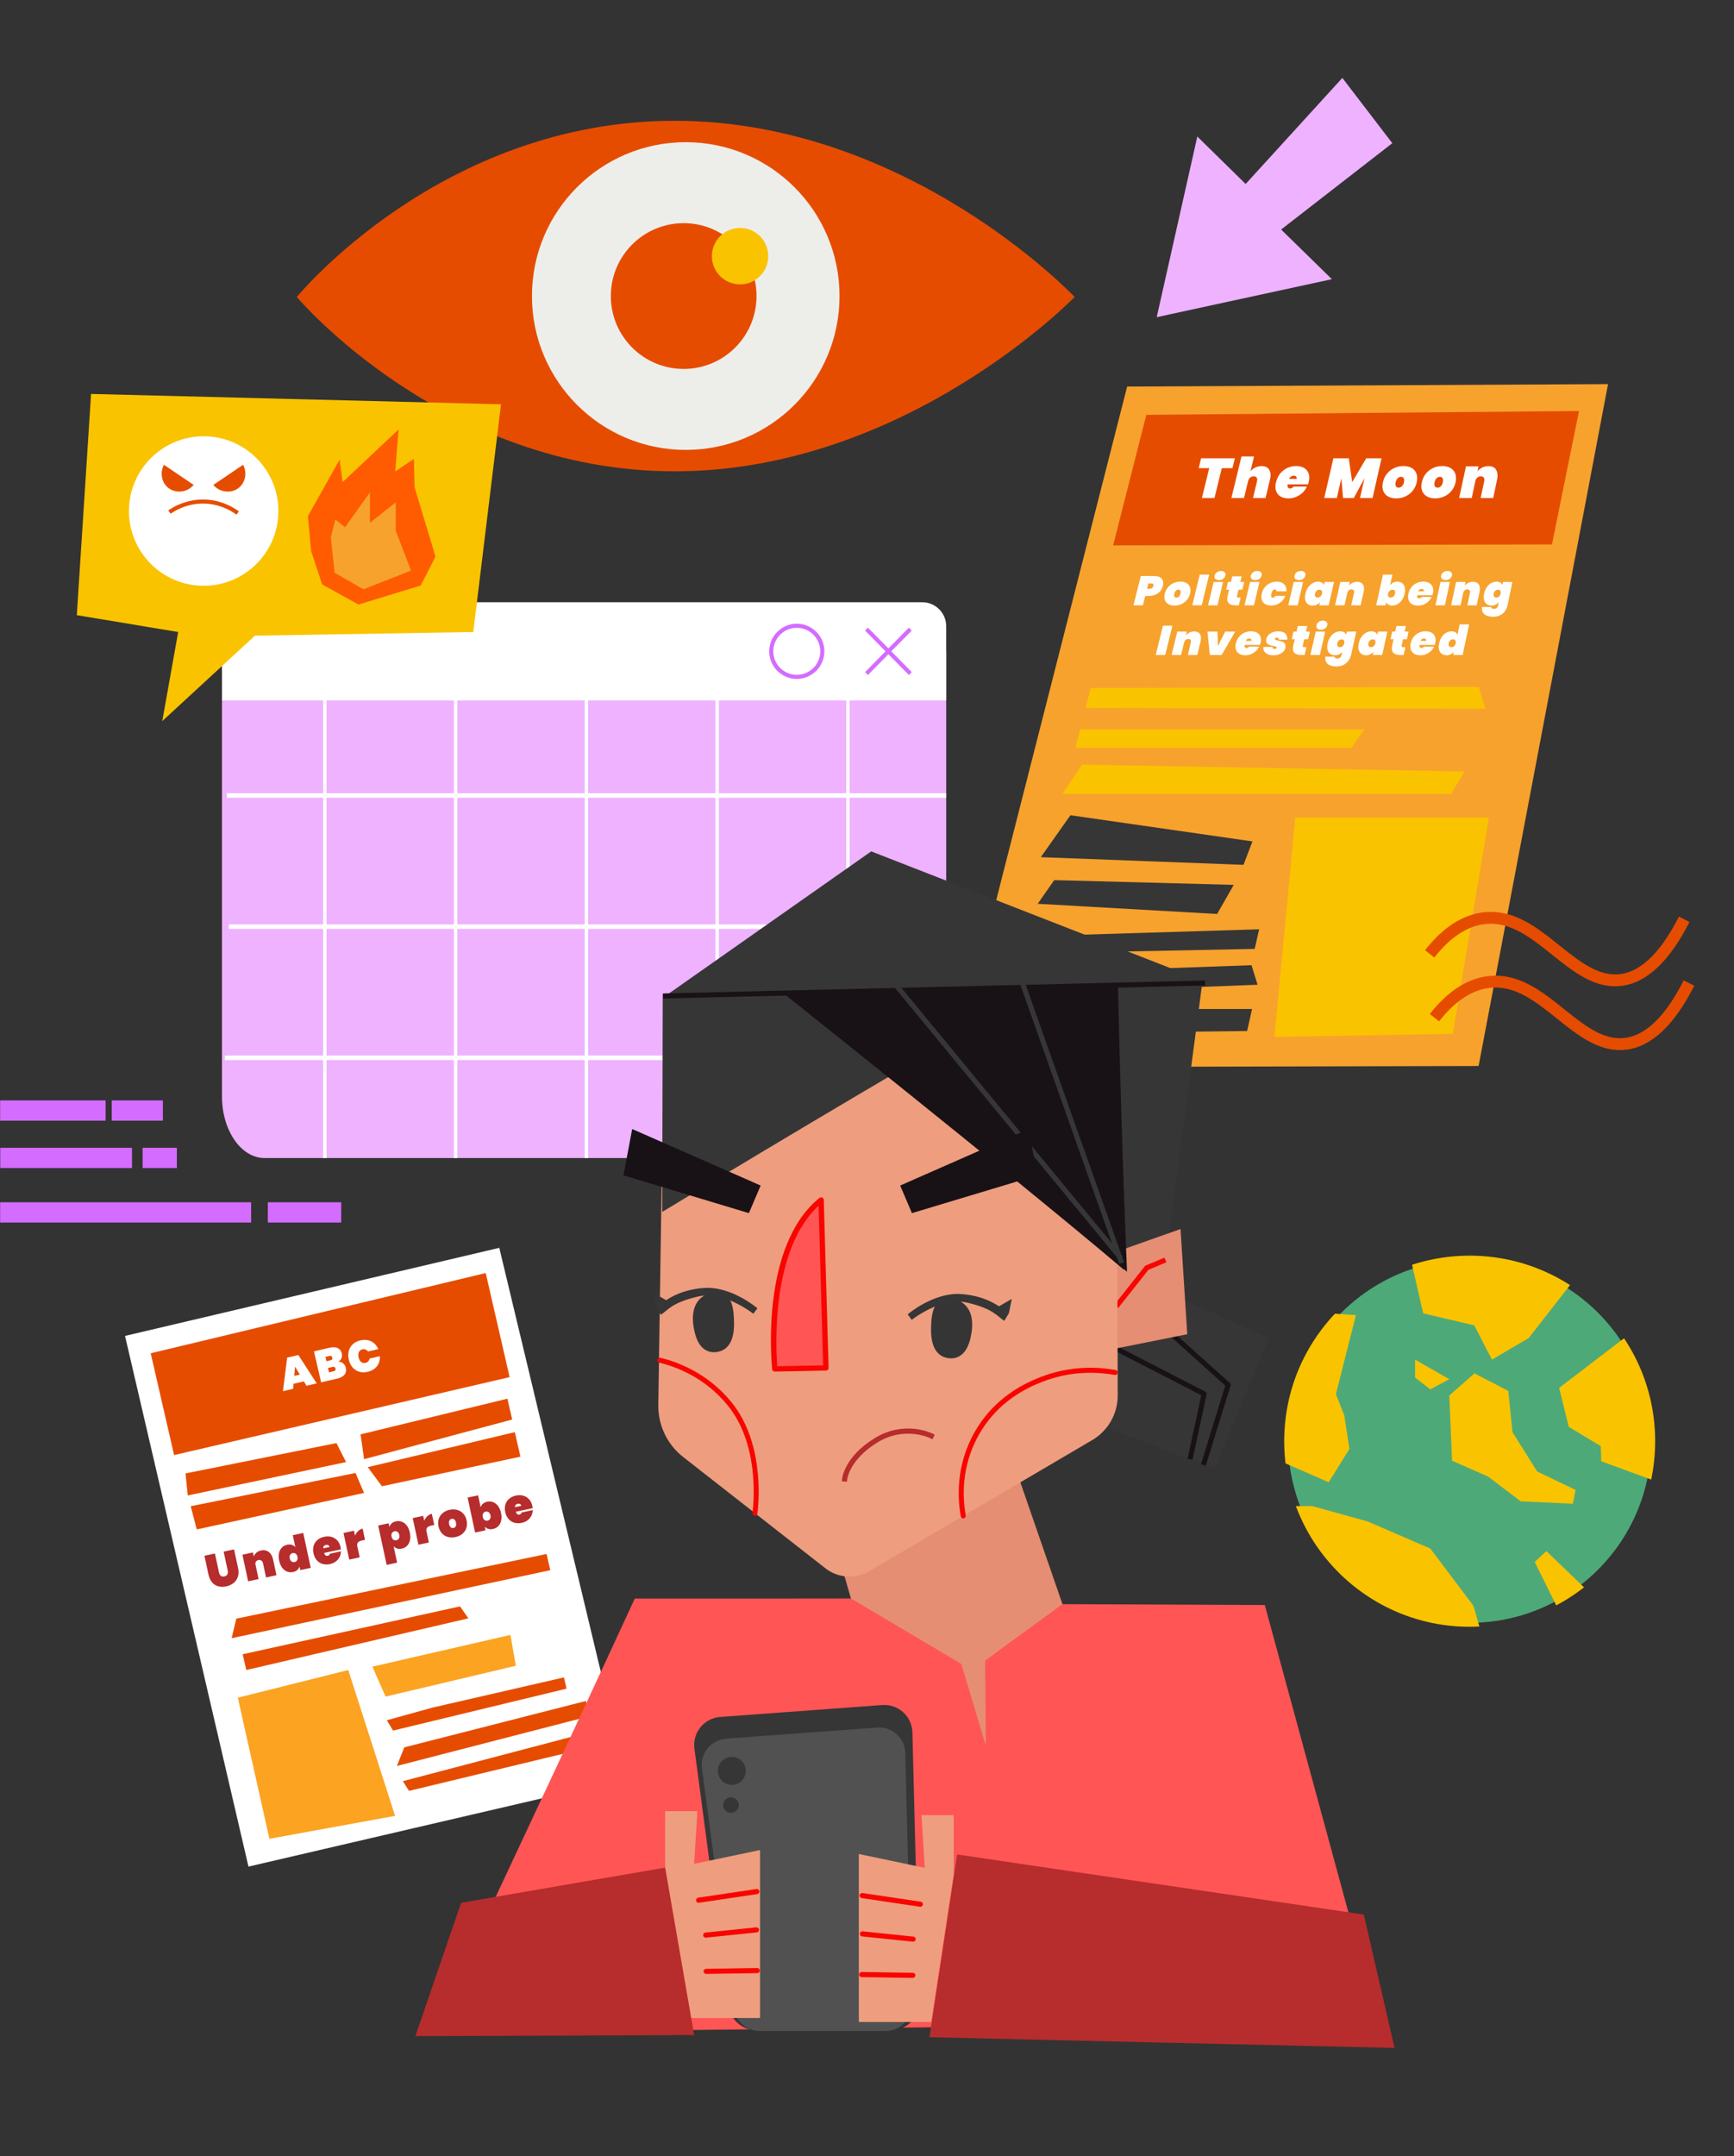 <?xml version="1.0" encoding="UTF-8"?>
<svg id="Layer_2" data-name="Layer 2" xmlns="http://www.w3.org/2000/svg" xmlns:xlink="http://www.w3.org/1999/xlink" viewBox="0 0 428 531.96">
  <rect x="0" y="0" width="428" height="531.96" fill="#333333" stroke="none"/>
  <defs>
    <style>
      .cls-1 {
        fill: #fff;
      }

      .cls-2 {
        fill: #edeeea;
      }

      .cls-3 {
        fill: #181216;
      }

      .cls-4 {
        fill: #ef9d7f;
      }

      .cls-5 {
        fill: #363636;
      }

      .cls-6 {
        fill: #eeb2ff;
      }

      .cls-7 {
        fill: #fac300;
      }

      .cls-8 {
        fill: #f55;
      }

      .cls-9 {
        fill: #e58e73;
      }

      .cls-10 {
        fill: #fca322;
      }

      .cls-11 {
        clip-path: url(#clippath-1);
      }

      .cls-12 {
        fill: #f80500;
      }

      .cls-13 {
        fill: #ff5b00;
      }

      .cls-14 {
        fill: #e64c00;
      }

      .cls-15 {
        clip-path: url(#clippath);
      }

      .cls-16 {
        fill: none;
      }

      .cls-17 {
        fill: #353535;
      }

      .cls-18 {
        fill: #515151;
      }

      .cls-19 {
        fill: #b72c2c;
      }

      .cls-20 {
        fill: #4ea978;
      }

      .cls-21 {
        fill: #d46cff;
      }

      .cls-22 {
        fill: #f7a22d;
      }
    </style>
    <clipPath id="clippath">
      <path class="cls-16" d="M239.05,160.64v109.86c0,8.4-4.85,15.21-10.84,15.21H65.64c-5.99,0-10.84-6.81-10.84-15.21v-109.86"/>
    </clipPath>
    <clipPath id="clippath-1">
      <circle class="cls-16" cx="362.76" cy="355.57" r="45.78"/>
    </clipPath>
  </defs>
  <g>
    <path class="cls-6" d="M233.55,160.64v109.86c0,8.4-4.71,15.21-10.52,15.21H65.31c-5.81,0-10.52-6.81-10.52-15.21v-109.86"/>
    <path class="cls-1" d="M54.8,172.79v-17.31c0-3.81,3.09-6.9,6.9-6.9H227.63c3.27,0,5.92,2.65,5.92,5.92v18.3H54.8"/>
    <path class="cls-21" d="M196.67,167.5c-3.76,0-6.81-3.06-6.81-6.81s3.06-6.81,6.81-6.81,6.81,3.06,6.81,6.81-3.06,6.81-6.81,6.81Zm0-12.61c-3.2,0-5.8,2.6-5.8,5.8s2.6,5.8,5.8,5.8,5.8-2.6,5.8-5.8-2.6-5.8-5.8-5.8Z"/>
    <g>
      <rect class="cls-21" x="211.59" y="160.18" width="15.4" height="1.01" transform="translate(-49.11 203.96) rotate(-45.39)"/>
      <rect class="cls-21" x="218.78" y="152.99" width="1.01" height="15.4" transform="translate(-49.67 200.3) rotate(-44.61)"/>
    </g>
    <g class="cls-15">
      <g>
        <g>
          <rect class="cls-1" x="208.88" y="159.07" width=".84" height="112.71"/>
          <rect class="cls-1" x="176.6" y="160.64" width=".84" height="138"/>
          <rect class="cls-1" x="144.32" y="160.64" width=".84" height="138"/>
          <rect class="cls-1" x="112.04" y="160.64" width=".84" height="138"/>
          <rect class="cls-1" x="79.76" y="160.64" width=".84" height="138"/>
        </g>
        <g>
          <rect class="cls-1" x="55.51" y="260.43" width="183.65" height="1.11"/>
          <rect class="cls-1" x="56.49" y="228.07" width="183.65" height="1.11"/>
          <rect class="cls-1" x="56" y="195.71" width="177.55" height="1.11"/>
        </g>
      </g>
    </g>
  </g>
  <g>
    <polygon class="cls-22" points="278.21 95.37 396.91 94.77 364.96 263 235.38 263.3 278.21 95.37"/>
    <polygon class="cls-14" points="282.95 102.35 274.75 134.55 383.07 134.32 389.74 101.41 282.95 102.35"/>
    <g>
      <path class="cls-1" d="M304.79,113.07l-.59,2.43h-2.63l-1.8,7.36h-3.11l1.81-7.36h-2.6l.6-2.43h8.32Z"/>
      <path class="cls-1" d="M313.28,115.91c.36,.6,.43,1.41,.18,2.43l-1.08,4.52h-3.1l.99-4.14c.09-.37,.06-.66-.09-.88-.15-.22-.39-.33-.73-.33s-.64,.11-.89,.33c-.25,.22-.42,.51-.5,.88l-1,4.14h-3.11l2.48-10.24h3.1l-.87,3.62c.33-.37,.73-.67,1.19-.9,.46-.23,.97-.35,1.53-.35,.9,0,1.54,.3,1.9,.9Z"/>
      <path class="cls-1" d="M322.83,119.5h-5c-.11,.67,.09,1.01,.62,1.01,.34,0,.61-.15,.84-.46h3.29c-.24,.55-.59,1.05-1.05,1.49-.46,.44-1,.78-1.6,1.04-.61,.25-1.24,.38-1.89,.38-.79,0-1.45-.16-1.98-.48-.54-.32-.9-.79-1.1-1.39-.2-.6-.2-1.31,0-2.12s.53-1.52,1.01-2.12c.48-.6,1.07-1.07,1.75-1.39,.69-.32,1.42-.48,2.2-.48s1.44,.16,1.98,.48c.54,.32,.9,.77,1.11,1.36,.2,.59,.21,1.29,.02,2.09-.05,.21-.11,.41-.18,.61Zm-2.79-1.34c.06-.26,.02-.45-.11-.59-.14-.13-.33-.2-.58-.2-.55,0-.93,.26-1.15,.79h1.85Z"/>
      <path class="cls-1" d="M341,113.07l-2.21,9.79h-3.1l1.11-4.88-2.64,4.88h-2.66l-.41-4.88-1.12,4.88h-3.11l2.26-9.79h3.8l.84,5.88,3.46-5.88h3.78Z"/>
      <path class="cls-1" d="M342.59,122.48c-.56-.32-.96-.79-1.18-1.39-.22-.6-.24-1.31-.06-2.12s.52-1.52,1.01-2.12c.49-.6,1.09-1.07,1.8-1.39,.71-.32,1.45-.48,2.25-.48s1.47,.16,2.03,.48c.56,.32,.96,.79,1.18,1.39,.23,.6,.25,1.31,.07,2.12s-.51,1.52-1.01,2.12c-.49,.6-1.09,1.07-1.8,1.39-.71,.32-1.46,.48-2.25,.48s-1.47-.16-2.04-.48Zm3.43-2.51c.25-.23,.42-.56,.52-1s.07-.78-.07-1c-.15-.23-.36-.34-.65-.34s-.56,.11-.8,.34c-.25,.23-.42,.56-.52,1s-.08,.78,.06,1c.14,.23,.36,.34,.66,.34s.56-.11,.8-.34Z"/>
      <path class="cls-1" d="M352.21,122.48c-.57-.32-.96-.79-1.19-1.39-.23-.6-.25-1.31-.07-2.12s.51-1.52,1-2.12c.49-.6,1.09-1.07,1.79-1.39,.7-.32,1.45-.48,2.24-.48s1.47,.16,2.03,.48c.56,.32,.96,.79,1.19,1.39,.23,.6,.25,1.31,.08,2.12s-.51,1.52-1,2.12c-.49,.6-1.09,1.07-1.79,1.39-.71,.32-1.46,.48-2.25,.48s-1.47-.16-2.04-.48Zm3.42-2.51c.25-.23,.42-.56,.51-1s.07-.78-.08-1c-.15-.23-.37-.34-.65-.34s-.56,.11-.8,.34c-.25,.23-.42,.56-.51,1s-.07,.78,.07,1c.14,.23,.36,.34,.66,.34s.56-.11,.8-.34Z"/>
      <path class="cls-1" d="M369.27,115.91c.38,.6,.46,1.41,.25,2.43l-.95,4.52h-3.1l.88-4.14c.08-.37,.04-.66-.11-.88-.15-.22-.4-.33-.73-.33s-.64,.11-.88,.33c-.24,.22-.4,.51-.48,.88l-.88,4.14h-3.11l1.68-7.8h3.1l-.25,1.19c.32-.37,.71-.67,1.16-.9,.45-.23,.96-.35,1.52-.35,.9,0,1.55,.3,1.93,.9Z"/>
    </g>
    <g>
      <path class="cls-1" d="M286.39,145.83c-.31,.37-.7,.67-1.18,.88-.48,.22-1.01,.33-1.62,.33h-.92l-.57,2.3h-2.33l1.81-7.23h3.24c.91,0,1.54,.22,1.92,.67,.37,.45,.47,1.05,.28,1.81-.11,.46-.32,.87-.63,1.24Zm-1.72-1.24c.11-.44-.08-.66-.56-.66h-.66l-.33,1.33h.66c.48,0,.78-.22,.89-.66Z"/>
      <path class="cls-1" d="M288.38,149.05c-.42-.24-.7-.58-.86-1.03-.16-.45-.16-.97-.02-1.57s.41-1.12,.79-1.57c.38-.45,.83-.79,1.37-1.03,.53-.24,1.09-.36,1.69-.36s1.1,.12,1.51,.36c.41,.24,.7,.58,.86,1.03,.16,.45,.17,.97,.02,1.57s-.41,1.12-.79,1.57c-.38,.45-.83,.79-1.37,1.03-.53,.24-1.1,.36-1.69,.36s-1.1-.12-1.52-.36Zm2.6-1.85c.19-.17,.32-.41,.4-.74s.07-.57-.04-.74c-.11-.17-.27-.25-.48-.25s-.42,.08-.6,.25c-.19,.17-.32,.41-.4,.74s-.07,.57,.03,.74c.1,.17,.27,.25,.49,.25s.42-.08,.61-.25Z"/>
      <path class="cls-1" d="M298.45,141.78l-1.83,7.55h-2.33l1.84-7.55h2.32Z"/>
      <path class="cls-1" d="M299.97,142.8c-.19-.21-.25-.48-.17-.8s.27-.6,.56-.81c.3-.21,.64-.32,1.05-.32s.69,.11,.88,.32c.19,.21,.25,.49,.17,.81s-.26,.59-.56,.8c-.29,.21-.64,.32-1.04,.32s-.7-.11-.9-.32Zm1.93,.78l-1.39,5.76h-2.33l1.39-5.76h2.32Z"/>
      <path class="cls-1" d="M306.23,147.41l-.46,1.93h-.88c-1.62,0-2.24-.79-1.87-2.36l.36-1.51h-.73l.45-1.89h.73l.33-1.39h2.32l-.33,1.39h.96l-.45,1.89h-.96l-.37,1.55c-.03,.14-.02,.23,.03,.3,.05,.06,.15,.09,.31,.09h.55Z"/>
      <path class="cls-1" d="M308.93,142.8c-.19-.21-.25-.48-.18-.8s.26-.6,.56-.81c.29-.21,.64-.32,1.05-.32s.69,.11,.88,.32c.19,.21,.25,.49,.17,.81s-.26,.59-.55,.8c-.29,.21-.64,.32-1.04,.32s-.7-.11-.9-.32Zm1.94,.78l-1.36,5.76h-2.33l1.37-5.76h2.32Z"/>
      <path class="cls-1" d="M312.2,144.89c.36-.45,.79-.79,1.31-1.03,.51-.24,1.06-.36,1.65-.36,.77,0,1.36,.21,1.79,.63,.43,.42,.62,1.01,.59,1.76h-2.46c-.02-.3-.16-.45-.43-.45-.19,0-.36,.08-.5,.26-.15,.17-.26,.42-.34,.75s-.08,.59-.02,.76c.07,.17,.2,.25,.38,.25,.27,0,.48-.15,.64-.45h2.46c-.31,.75-.78,1.33-1.41,1.76-.63,.42-1.32,.63-2.09,.63-.59,0-1.08-.12-1.48-.36-.4-.24-.68-.58-.83-1.03-.15-.45-.15-.97-.01-1.57s.39-1.12,.75-1.57Z"/>
      <path class="cls-1" d="M319.7,142.8c-.19-.21-.26-.48-.18-.8s.26-.6,.55-.81c.29-.21,.64-.32,1.05-.32s.69,.11,.89,.32c.19,.21,.25,.49,.18,.81s-.26,.59-.55,.8c-.29,.21-.64,.32-1.03,.32s-.7-.11-.9-.32Zm1.94,.78l-1.33,5.76h-2.33l1.34-5.76h2.32Z"/>
      <path class="cls-1" d="M322.92,144.88c.31-.45,.68-.79,1.11-1.02,.42-.24,.87-.35,1.32-.35,.38,0,.7,.08,.94,.23,.24,.15,.41,.36,.49,.63l.18-.79h2.31l-1.31,5.76h-2.32l.18-.79c-.21,.27-.47,.47-.78,.63-.31,.15-.66,.23-1.05,.23-.46,0-.85-.12-1.17-.35-.32-.24-.53-.58-.64-1.02-.11-.45-.1-.97,.04-1.58s.37-1.13,.68-1.58Zm3.31,.86c-.12-.17-.31-.25-.56-.25s-.48,.08-.67,.25c-.2,.17-.33,.41-.41,.71s-.04,.54,.08,.71c.12,.17,.31,.25,.56,.25s.48-.08,.68-.25c.2-.17,.33-.41,.4-.71s.04-.54-.08-.71Z"/>
      <path class="cls-1" d="M336.42,144.2c.28,.44,.34,1.04,.17,1.8l-.75,3.34h-2.32l.69-3.05c.06-.27,.03-.49-.08-.65-.11-.16-.3-.24-.55-.24s-.48,.08-.66,.24c-.18,.16-.31,.38-.37,.65l-.69,3.05h-2.33l1.31-5.76h2.32l-.2,.88c.24-.27,.54-.49,.88-.66,.34-.17,.72-.26,1.14-.26,.68,0,1.15,.22,1.43,.66Z"/>
      <path class="cls-1" d="M343.87,143.74c.31-.15,.65-.23,1.04-.23,.46,0,.85,.12,1.17,.35,.32,.23,.53,.58,.65,1.02,.11,.45,.11,.97-.03,1.58s-.35,1.13-.66,1.58c-.31,.45-.68,.79-1.1,1.02-.42,.23-.86,.35-1.32,.35-.39,0-.7-.08-.94-.23-.24-.15-.41-.36-.5-.63l-.17,.79h-2.33l1.68-7.55h2.32l-.57,2.58c.21-.27,.46-.47,.77-.63Zm.39,2.01c-.12-.17-.31-.25-.56-.25s-.48,.08-.67,.25c-.2,.17-.33,.41-.4,.71s-.04,.54,.08,.71c.12,.17,.31,.25,.56,.25s.48-.08,.67-.25c.2-.17,.33-.41,.4-.71s.04-.54-.08-.71Z"/>
      <path class="cls-1" d="M353.55,146.86h-3.74c-.07,.5,.09,.75,.48,.75,.25,0,.46-.11,.62-.34h2.46c-.17,.41-.43,.77-.77,1.1-.34,.32-.73,.58-1.18,.77-.45,.19-.92,.28-1.41,.28-.59,0-1.08-.12-1.49-.36-.41-.24-.69-.58-.84-1.03-.16-.45-.17-.97-.04-1.57s.37-1.12,.72-1.57c.35-.45,.78-.79,1.29-1.03,.51-.24,1.05-.36,1.64-.36s1.08,.12,1.49,.35c.41,.23,.69,.57,.85,1,.16,.44,.18,.95,.05,1.54-.03,.16-.08,.31-.13,.45Zm-2.11-.99c.04-.19,.01-.33-.09-.43-.1-.1-.25-.15-.44-.15-.41,0-.69,.19-.85,.58h1.38Z"/>
      <path class="cls-1" d="M355.91,142.8c-.2-.21-.26-.48-.19-.8s.25-.6,.54-.81c.29-.21,.64-.32,1.04-.32s.69,.11,.89,.32c.2,.21,.26,.49,.19,.81s-.25,.59-.54,.8c-.29,.21-.63,.32-1.03,.32s-.71-.11-.9-.32Zm1.96,.78l-1.23,5.76h-2.33l1.24-5.76h2.32Z"/>
      <path class="cls-1" d="M365.01,144.2c.29,.44,.35,1.04,.19,1.8l-.7,3.34h-2.32l.64-3.05c.06-.27,.03-.49-.09-.65-.12-.16-.3-.24-.55-.24s-.48,.08-.66,.24c-.18,.16-.3,.38-.36,.65l-.65,3.05h-2.33l1.23-5.76h2.32l-.19,.88c.24-.27,.53-.49,.87-.66,.34-.17,.72-.26,1.14-.26,.68,0,1.16,.22,1.44,.66Z"/>
      <path class="cls-1" d="M370.32,143.74c.25,.15,.42,.36,.51,.63l.16-.79h2.31l-1.17,5.66c-.11,.54-.31,1.03-.61,1.47-.3,.44-.69,.8-1.2,1.06-.51,.27-1.11,.4-1.82,.4-.95,0-1.66-.22-2.13-.65-.47-.43-.66-1.02-.58-1.76h2.29c0,.3,.22,.45,.66,.45,.27,0,.5-.07,.68-.21,.18-.14,.31-.39,.39-.77l.14-.68c-.2,.27-.46,.47-.77,.63-.31,.15-.66,.23-1.04,.23-.46,0-.85-.12-1.17-.35-.32-.24-.54-.58-.66-1.02-.12-.45-.12-.97,.01-1.58s.34-1.13,.65-1.58c.31-.45,.67-.79,1.09-1.02,.42-.24,.86-.35,1.32-.35,.38,0,.7,.08,.95,.23Zm-.02,2.01c-.12-.17-.31-.25-.56-.25s-.47,.08-.67,.25c-.2,.17-.33,.41-.39,.71s-.03,.54,.09,.71c.12,.17,.31,.25,.56,.25s.48-.08,.67-.25c.2-.17,.33-.41,.39-.71s.03-.54-.09-.71Z"/>
      <path class="cls-1" d="M289.38,154.36l-1.77,7.23h-2.34l1.78-7.23h2.33Z"/>
      <path class="cls-1" d="M296.19,156.45c.27,.44,.32,1.04,.14,1.8l-.81,3.34h-2.33l.74-3.05c.07-.27,.04-.49-.07-.65-.11-.16-.29-.24-.55-.24s-.48,.08-.67,.24c-.19,.16-.31,.38-.38,.65l-.74,3.05h-2.34l1.41-5.76h2.33l-.21,.88c.25-.27,.55-.49,.89-.66,.35-.17,.73-.26,1.15-.26,.68,0,1.16,.22,1.43,.66Z"/>
      <path class="cls-1" d="M300.6,159.43l1.81-3.6h2.48l-3.35,5.76h-2.92l-.59-5.76h2.48l.09,3.6Z"/>
      <path class="cls-1" d="M310.97,159.11h-3.76c-.08,.5,.07,.75,.47,.75,.25,0,.46-.11,.63-.34h2.48c-.18,.41-.44,.77-.79,1.1-.35,.32-.75,.58-1.2,.77-.46,.19-.93,.28-1.42,.28-.59,0-1.09-.12-1.49-.36-.4-.24-.68-.58-.83-1.03-.15-.45-.15-.97-.01-1.57s.39-1.12,.76-1.57c.36-.45,.8-.79,1.32-1.03,.52-.24,1.07-.36,1.66-.36s1.08,.12,1.49,.35c.4,.23,.68,.57,.84,1,.15,.44,.16,.95,.02,1.54-.04,.16-.08,.31-.14,.45Zm-2.1-.99c.04-.19,.02-.33-.09-.43-.1-.1-.25-.15-.44-.15-.41,0-.7,.19-.86,.58h1.39Z"/>
      <path class="cls-1" d="M312.89,161.39c-.39-.18-.68-.42-.86-.73-.18-.31-.24-.67-.18-1.06h2.24c-.01,.17,.03,.3,.14,.38,.1,.08,.25,.12,.44,.12,.12,0,.22-.03,.3-.08,.08-.05,.13-.11,.15-.19,.03-.13-.02-.22-.16-.28-.13-.05-.37-.12-.7-.18-.41-.08-.74-.17-1-.27-.26-.1-.46-.26-.61-.49-.15-.23-.18-.55-.09-.96,.08-.35,.25-.67,.51-.96,.26-.29,.6-.52,1.02-.68,.42-.17,.9-.25,1.44-.25,.8,0,1.38,.19,1.74,.57,.36,.38,.52,.88,.47,1.49h-2.07c0-.16-.04-.28-.14-.36-.09-.09-.23-.13-.42-.13-.12,0-.22,.02-.29,.07-.07,.04-.12,.11-.14,.2-.03,.12,.03,.2,.16,.26,.13,.06,.36,.12,.66,.18,.41,.08,.75,.17,1.02,.28,.27,.1,.49,.28,.65,.53,.16,.25,.19,.59,.09,1.03-.08,.34-.25,.65-.52,.92-.27,.27-.61,.49-1.03,.64-.42,.16-.89,.23-1.4,.23-.56,0-1.04-.09-1.43-.27Z"/>
      <path class="cls-1" d="M322.46,159.66l-.44,1.93h-.89c-1.63,0-2.26-.79-1.9-2.36l.35-1.51h-.74l.44-1.89h.74l.32-1.39h2.33l-.32,1.39h.97l-.43,1.89h-.97l-.36,1.55c-.03,.14-.02,.23,.03,.3,.05,.06,.16,.09,.31,.09h.56Z"/>
      <path class="cls-1" d="M325.13,155.05c-.2-.21-.26-.48-.19-.8s.26-.6,.55-.81c.29-.21,.64-.32,1.05-.32s.7,.11,.89,.32c.2,.21,.26,.49,.18,.81s-.26,.59-.55,.8c-.29,.21-.64,.32-1.04,.32s-.71-.11-.91-.32Zm1.96,.78l-1.31,5.76h-2.34l1.32-5.76h2.33Z"/>
      <path class="cls-1" d="M331.77,155.99c.25,.15,.41,.36,.5,.63l.18-.79h2.32l-1.26,5.66c-.12,.54-.33,1.03-.63,1.47-.3,.44-.71,.8-1.23,1.06-.51,.27-1.13,.4-1.84,.4-.96,0-1.67-.22-2.13-.65-.46-.43-.65-1.02-.56-1.76h2.3c0,.3,.22,.45,.66,.45,.27,0,.5-.07,.69-.21,.18-.14,.32-.39,.4-.77l.15-.68c-.21,.27-.47,.47-.78,.63-.32,.15-.67,.23-1.05,.23-.46,0-.86-.12-1.18-.35-.32-.24-.54-.58-.65-1.02-.11-.45-.1-.97,.04-1.58s.36-1.13,.68-1.58c.31-.45,.68-.79,1.11-1.02,.42-.24,.87-.35,1.33-.35,.39,0,.7,.08,.95,.23Zm-.05,2.01c-.12-.17-.31-.25-.56-.25s-.48,.08-.68,.25c-.2,.17-.33,.41-.4,.71s-.04,.54,.08,.71c.12,.17,.31,.25,.56,.25s.48-.08,.68-.25c.2-.17,.33-.41,.4-.71s.04-.54-.08-.71Z"/>
      <path class="cls-1" d="M336.06,157.13c.31-.45,.68-.79,1.11-1.02,.42-.24,.87-.35,1.33-.35,.39,0,.7,.08,.95,.23,.25,.15,.41,.36,.5,.63l.17-.79h2.32l-1.27,5.76h-2.33l.17-.79c-.21,.27-.47,.47-.78,.63-.32,.15-.67,.23-1.05,.23-.46,0-.86-.12-1.18-.35-.32-.24-.54-.58-.65-1.02-.12-.45-.1-.97,.03-1.58s.36-1.13,.67-1.58Zm3.34,.86c-.12-.17-.31-.25-.56-.25s-.48,.08-.68,.25c-.2,.17-.33,.41-.4,.71s-.04,.54,.08,.71c.12,.17,.31,.25,.56,.25s.48-.08,.68-.25c.2-.17,.33-.41,.4-.71s.04-.54-.08-.71Z"/>
      <path class="cls-1" d="M346.88,159.66l-.42,1.93h-.89c-1.63,0-2.27-.79-1.93-2.36l.33-1.51h-.74l.41-1.89h.74l.3-1.39h2.33l-.3,1.39h.97l-.41,1.89h-.97l-.34,1.55c-.03,.14-.02,.23,.04,.3,.05,.06,.16,.09,.31,.09h.56Z"/>
      <path class="cls-1" d="M354.14,159.11h-3.76c-.07,.5,.09,.75,.48,.75,.25,0,.46-.11,.62-.34h2.48c-.17,.41-.43,.77-.77,1.1-.34,.32-.74,.58-1.19,.77-.45,.19-.92,.28-1.41,.28-.59,0-1.09-.12-1.5-.36-.41-.24-.69-.58-.85-1.03-.16-.45-.17-.97-.04-1.57s.37-1.12,.72-1.57c.35-.45,.78-.79,1.29-1.03,.51-.24,1.06-.36,1.65-.36s1.09,.12,1.5,.35c.41,.23,.69,.57,.86,1,.16,.44,.18,.95,.05,1.54-.03,.16-.08,.31-.13,.45Zm-2.12-.99c.04-.19,0-.33-.1-.43-.1-.1-.25-.15-.44-.15-.41,0-.7,.19-.85,.58h1.39Z"/>
      <path class="cls-1" d="M355.86,157.13c.31-.45,.67-.79,1.1-1.02,.42-.24,.86-.35,1.33-.35,.39,0,.7,.08,.95,.23,.24,.15,.41,.36,.5,.63l.55-2.58h2.33l-1.59,7.55h-2.34l.17-.79c-.2,.27-.46,.47-.77,.63-.31,.15-.66,.23-1.05,.23-.46,0-.86-.12-1.18-.35-.32-.24-.54-.58-.66-1.02-.12-.45-.11-.97,.02-1.58s.35-1.13,.66-1.58Zm3.35,.86c-.13-.17-.31-.25-.57-.25s-.48,.08-.67,.25c-.2,.17-.33,.41-.39,.71s-.04,.54,.09,.71c.13,.17,.31,.25,.57,.25s.48-.08,.68-.25c.2-.17,.33-.41,.39-.71s.03-.54-.09-.71Z"/>
    </g>
    <polygon class="cls-7" points="269.21 169.76 365.02 169.47 366.65 174.88 267.96 174.68 269.21 169.76"/>
    <polygon class="cls-7" points="266.63 179.94 336.78 179.94 333.55 184.51 265.47 184.51 266.63 179.94"/>
    <polygon class="cls-7" points="267.08 188.65 361.49 190.34 358.16 195.87 262.21 195.87 267.08 188.65"/>
    <polygon class="cls-5" points="264.21 201.13 309.14 207.59 306.93 213.37 256.9 211.48 264.21 201.13"/>
    <polygon class="cls-7" points="319.71 201.7 367.5 201.7 358.59 255.05 314.57 255.82 319.71 201.7"/>
    <polygon class="cls-5" points="304.53 218.31 260.22 217.14 256.13 222.98 300.42 225.49 304.53 218.31"/>
    <polygon class="cls-5" points="256.43 230.93 310.79 229.27 309.69 234.11 252.24 235.25 256.43 230.93"/>
    <polygon class="cls-5" points="254.13 240.07 308.91 238.13 310.4 242.95 249.7 245.28 254.13 240.07"/>
    <polygon class="cls-5" points="309.04 248.94 307.82 254.37 247.22 255.05 248.77 248.94 309.04 248.94"/>
  </g>
  <g>
    <polygon class="cls-1" points="30.86 329.59 123.24 307.86 154.61 438.83 61.33 460.52 30.86 329.59"/>
    <polygon class="cls-14" points="37.2 333.87 42.97 358.99 125.79 339.76 119.89 314.08 37.2 333.87"/>
    <g>
      <path class="cls-1" d="M75.01,340.81l-2.55,.59-.11,1.24-2.51,.58,1.04-8.28,2.76-.63,4.54,7-2.53,.58-.64-1.07Zm-1-1.67l-1.18-1.97-.2,2.28,1.38-.32Z"/>
      <path class="cls-1" d="M84.7,336.37c.33,.28,.55,.63,.65,1.07,.15,.67,.05,1.24-.31,1.7-.36,.46-.95,.79-1.78,.98l-4,.92-1.76-7.64,3.9-.9c.78-.18,1.43-.15,1.95,.09,.52,.24,.86,.68,1.01,1.32,.1,.45,.07,.85-.09,1.21-.16,.36-.43,.63-.79,.82,.49,0,.89,.14,1.23,.42Zm-4.12-.54l.93-.21c.22-.05,.37-.13,.45-.24,.08-.11,.11-.25,.06-.43s-.13-.31-.25-.38c-.13-.07-.3-.07-.51-.02l-.93,.21,.25,1.08Zm2.17,2.26c.09-.11,.11-.25,.06-.44-.08-.37-.34-.5-.76-.4l-1.09,.25,.25,1.08,1.09-.25c.22-.05,.37-.13,.45-.23Z"/>
      <path class="cls-1" d="M86.08,333.32c.17-.66,.5-1.22,1-1.68,.49-.46,1.12-.78,1.89-.95,.66-.15,1.28-.16,1.86-.04,.58,.13,1.08,.38,1.52,.76,.43,.38,.77,.86,1.02,1.44l-2.53,.58c-.17-.23-.38-.38-.63-.48-.24-.09-.5-.11-.78-.04-.4,.09-.69,.32-.85,.67-.16,.36-.19,.79-.07,1.3s.33,.89,.63,1.14c.3,.25,.66,.33,1.06,.23,.27-.06,.5-.19,.68-.38,.18-.19,.3-.42,.36-.7l2.53-.58c.03,.63-.06,1.21-.29,1.74s-.57,.98-1.03,1.34c-.46,.37-1.03,.63-1.69,.78-.77,.18-1.48,.17-2.12-.03-.64-.2-1.19-.55-1.63-1.07s-.75-1.16-.92-1.91-.18-1.46,0-2.12Z"/>
    </g>
    <g>
      <polygon class="cls-14" points="45.79 363.52 83.04 356.03 85.42 360.72 46.35 368.95 45.79 363.52"/>
      <polygon class="cls-14" points="47.07 371.61 87.75 363.41 89.86 368.33 48.57 377.33 47.07 371.61"/>
      <polygon class="cls-14" points="89 353.88 89.86 360 126.42 350.22 125.24 345.08 89 353.88"/>
      <polygon class="cls-14" points="90.78 361.97 127.07 353.33 128.46 359.38 94.27 366.68 90.78 361.97"/>
    </g>
    <polygon class="cls-14" points="58.33 399.35 134.91 383.39 135.83 387.39 57.17 404.17 58.33 399.35"/>
    <polygon class="cls-14" points="59.9 408.13 113.55 396.32 115.61 399.27 60.79 412.02 59.9 408.13"/>
    <polygon class="cls-10" points="58.7 418.85 85.96 412.02 97.52 448 66.5 453.66 58.7 418.85"/>
    <polygon class="cls-10" points="91.92 411.19 125.99 403.36 127.32 410.97 95.18 418.58 91.92 411.19"/>
    <polygon class="cls-14" points="106.72 421.3 139.2 413.84 139.84 416.62 97.02 426.96 95.48 424.41 106.72 421.3"/>
    <polygon class="cls-14" points="99.79 431.1 144.61 419.66 145.47 423.42 97.96 435.69 99.79 431.1"/>
    <polygon class="cls-14" points="99.44 439.44 143.18 427.94 143.99 431.48 100.96 441.84 99.44 439.44"/>
    <g>
      <path class="cls-19" d="M53.05,383.27l1,4.65c.08,.38,.23,.66,.44,.85,.21,.19,.51,.24,.88,.16s.62-.25,.75-.51c.13-.26,.16-.58,.08-.96l-1-4.65,2.57-.55,1,4.65c.17,.78,.15,1.49-.06,2.11-.21,.62-.56,1.14-1.07,1.54-.51,.4-1.11,.68-1.81,.83-.7,.15-1.35,.14-1.95-.02-.6-.16-1.11-.49-1.53-.97-.42-.49-.72-1.13-.89-1.92l-1-4.65,2.57-.55Z"/>
      <path class="cls-19" d="M66.35,382.91c.53,.41,.89,1.05,1.07,1.91l.82,3.81-2.57,.55-.75-3.48c-.07-.31-.2-.54-.41-.68-.21-.15-.45-.19-.73-.13-.29,.06-.49,.2-.62,.42s-.15,.48-.08,.79l.75,3.48-2.58,.56-1.41-6.57,2.58-.56,.21,1c.13-.35,.35-.66,.65-.93,.3-.27,.68-.45,1.14-.55,.75-.16,1.39-.04,1.93,.38Z"/>
      <path class="cls-19" d="M68.86,383.18c.13-.56,.37-1.02,.72-1.37,.35-.36,.79-.59,1.3-.7,.43-.09,.81-.08,1.16,.03,.34,.11,.63,.3,.86,.56l-.63-2.95,2.58-.55,1.85,8.62-2.58,.55-.19-.9c-.1,.34-.28,.63-.55,.87-.27,.24-.62,.41-1.04,.5-.51,.11-1,.08-1.47-.1-.47-.18-.88-.5-1.22-.96-.35-.46-.59-1.03-.74-1.72-.15-.69-.16-1.32-.03-1.88Zm4.12,.14c-.22-.16-.47-.2-.75-.14-.28,.06-.49,.21-.62,.44-.14,.23-.17,.52-.09,.87,.08,.35,.22,.6,.44,.76,.22,.15,.47,.2,.75,.14,.28-.06,.49-.21,.62-.44,.14-.23,.17-.52,.09-.87s-.22-.6-.44-.76Z"/>
      <path class="cls-19" d="M84.16,382.25l-4.16,.89c.16,.56,.46,.79,.89,.7,.28-.06,.45-.23,.52-.51l2.74-.59c0,.48-.1,.95-.32,1.38-.22,.43-.53,.81-.94,1.12s-.88,.52-1.43,.64c-.65,.14-1.26,.13-1.83-.03-.57-.16-1.05-.47-1.44-.92s-.66-1.01-.81-1.7c-.15-.68-.13-1.31,.04-1.88,.17-.57,.49-1.04,.94-1.42,.45-.38,1-.64,1.65-.78,.65-.14,1.26-.13,1.83,.03s1.04,.46,1.43,.89c.39,.43,.66,.99,.8,1.67,.04,.18,.06,.35,.08,.52Zm-2.83-.58c-.05-.22-.15-.37-.32-.45-.16-.08-.35-.1-.56-.06-.46,.1-.68,.38-.66,.84l1.54-.33Z"/>
      <path class="cls-19" d="M88.4,377.74c.33-.31,.7-.51,1.11-.6l.59,2.76-.73,.16c-.49,.1-.83,.27-1.02,.49-.19,.22-.24,.55-.15,.98l.58,2.69-2.58,.56-1.41-6.57,2.58-.56,.26,1.21c.18-.44,.44-.81,.77-1.12Z"/>
      <path class="cls-19" d="M96.69,375.84c.27-.24,.62-.41,1.04-.5,.51-.11,1-.07,1.47,.1,.47,.18,.88,.5,1.22,.96,.35,.46,.59,1.03,.74,1.72,.15,.69,.16,1.32,.03,1.88-.13,.56-.37,1.02-.72,1.37-.35,.36-.79,.59-1.3,.7-.43,.09-.81,.08-1.16-.03-.34-.11-.63-.3-.86-.56l.87,4.04-2.58,.56-2.09-9.71,2.58-.55,.19,.9c.1-.34,.28-.63,.55-.87Zm1.42,2.09c-.22-.16-.47-.21-.75-.14-.28,.06-.49,.21-.62,.44-.14,.23-.17,.52-.09,.87,.08,.35,.22,.6,.44,.76,.22,.16,.47,.2,.75,.14,.28-.06,.49-.21,.62-.44s.17-.52,.09-.87c-.07-.35-.22-.6-.44-.76Z"/>
      <path class="cls-19" d="M105.48,374.07c.33-.31,.7-.51,1.11-.6l.59,2.76-.73,.16c-.49,.11-.83,.27-1.02,.49-.19,.22-.24,.55-.15,.98l.58,2.69-2.58,.56-1.41-6.57,2.58-.56,.26,1.21c.18-.44,.44-.81,.77-1.12Z"/>
      <path class="cls-19" d="M110.56,379.2c-.59-.16-1.08-.46-1.49-.91-.41-.44-.69-1.01-.83-1.69-.15-.68-.12-1.31,.06-1.88,.19-.57,.52-1.05,.99-1.44,.47-.38,1.03-.65,1.69-.79s1.28-.13,1.87,.03c.59,.16,1.08,.46,1.49,.9s.68,1.01,.83,1.69c.15,.68,.13,1.31-.06,1.88-.19,.57-.52,1.05-.99,1.44-.47,.38-1.04,.65-1.69,.79s-1.28,.13-1.87-.02Zm1.93-2.63c.12-.23,.14-.52,.06-.9s-.22-.64-.42-.79c-.2-.15-.43-.21-.67-.15s-.42,.19-.54,.41c-.12,.23-.14,.52-.06,.9s.22,.64,.42,.79c.2,.16,.42,.21,.67,.15,.24-.05,.42-.19,.54-.42Z"/>
      <path class="cls-19" d="M119.2,371c.27-.24,.62-.41,1.04-.5,.51-.11,1-.07,1.47,.1,.47,.18,.88,.5,1.22,.96,.35,.46,.59,1.03,.74,1.72,.15,.69,.16,1.32,.03,1.88-.13,.56-.37,1.02-.72,1.37-.35,.36-.79,.59-1.3,.7-.43,.09-.81,.08-1.16-.03-.34-.11-.63-.3-.86-.56l.19,.9-2.58,.55-1.85-8.62,2.59-.55,.63,2.95c.1-.34,.28-.63,.55-.87Zm1.42,2.09c-.22-.16-.47-.2-.75-.14-.28,.06-.49,.21-.62,.44-.14,.23-.17,.52-.09,.87,.08,.35,.22,.6,.44,.76,.22,.15,.47,.2,.75,.14,.28-.06,.49-.21,.62-.44,.14-.23,.17-.52,.09-.87-.08-.35-.22-.6-.44-.76Z"/>
      <path class="cls-19" d="M131.49,372.08l-4.16,.89c.16,.56,.46,.79,.89,.7,.28-.06,.45-.23,.52-.51l2.74-.59c0,.49-.1,.95-.32,1.38-.22,.43-.53,.81-.94,1.12-.41,.31-.88,.52-1.43,.64-.65,.14-1.26,.13-1.83-.03-.57-.16-1.05-.47-1.44-.92-.39-.45-.66-1.01-.81-1.7-.15-.68-.13-1.31,.04-1.88,.17-.57,.49-1.04,.94-1.42s1-.64,1.65-.78c.65-.14,1.26-.13,1.83,.03,.56,.16,1.04,.46,1.43,.89,.39,.44,.66,.99,.8,1.67,.04,.18,.06,.35,.07,.52Zm-2.83-.57c-.05-.22-.15-.37-.32-.45s-.35-.1-.56-.06c-.46,.1-.68,.38-.66,.84l1.54-.33Z"/>
    </g>
  </g>
  <g>
    <path class="cls-14" d="M73.26,73.27S108.78,29.8,166.5,29.8s98.75,43.47,98.75,43.47c0,0-41.66,43.01-98.75,43.01s-93.24-43.01-93.24-43.01Z"/>
    <circle class="cls-2" cx="169.26" cy="73.04" r="37.96"/>
    <circle class="cls-14" cx="168.75" cy="73.04" r="17.98"/>
    <circle class="cls-7" cx="182.67" cy="63.2" r="6.96"/>
  </g>
  <g>
    <circle class="cls-20" cx="362.76" cy="355.57" r="44.81"/>
    <g class="cls-11">
      <g>
        <polygon class="cls-7" points="348.28 310.96 351.29 324.03 363.88 326.98 368.25 335.44 377.31 330.13 388.23 316.16 369.14 307.2 348.28 310.96"/>
        <polygon class="cls-7" points="363.94 338.83 357.73 344.29 358.41 360.37 367.33 364.31 375.35 370.4 388.23 371 388.9 367.59 379.42 363.04 373.32 353.33 372.29 343.17 363.94 338.83"/>
        <polygon class="cls-7" points="402.8 328.69 384.84 342.41 387.21 352.03 395.12 356.79 395.23 360.52 414.77 367.68 402.8 328.69"/>
        <polygon class="cls-7" points="316.97 371.57 323.88 371.57 337.59 375.37 353.05 382.06 363.69 396.17 366.57 406.26 328.61 393.76 316.97 371.57"/>
        <polygon class="cls-7" points="381.69 382.68 378.81 385.36 385.49 398.83 392.49 393.07 381.69 382.68"/>
        <polygon class="cls-7" points="349.28 335.44 349.28 339.86 353.05 342.78 357.73 340.27 349.28 335.44"/>
        <polygon class="cls-7" points="334.68 324.46 329.74 343.97 331.8 349.18 333.08 357.46 327.96 365.7 315.75 360.37 317.6 336.7 327 323.94 334.68 324.46"/>
      </g>
    </g>
  </g>
  <g>
    <g>
      <polygon class="cls-5" points="292.81 321.01 313.18 330.13 299.8 362.34 270.64 351.25 273.24 321.01 292.81 321.01"/>
      <path class="cls-3" d="M294.33,360.16l-1.21-.26,3.39-15.66-23.22-11.97,.57-1.1,23.65,12.18c.25,.13,.38,.41,.32,.68l-3.49,16.12Z"/>
      <path class="cls-3" d="M297.62,361.6l-1.18-.37,5.99-19.37-14.51-13.05,.83-.92,14.8,13.31c.18,.16,.25,.41,.18,.64l-6.1,19.75Z"/>
    </g>
    <polygon class="cls-5" points="164.98 245.2 215.04 210.05 296.83 241.95 287.83 309.98 265.97 322.81 164.98 245.2"/>
    <g>
      <polygon class="cls-9" points="275.59 308.81 291.39 303.22 293.05 329.18 275.59 332.66 275.59 308.81"/>
      <path class="cls-12" d="M275.98,322.73l-.97-.77,7.56-9.56c.06-.08,.15-.15,.25-.19l4.6-1.93,.48,1.14-4.45,1.87-7.46,9.43Z"/>
    </g>
    <polygon class="cls-9" points="250.69 362.34 264.78 403.09 243.35 432.71 212.56 403.09 205.84 379.88 250.69 362.34"/>
    <path class="cls-8" d="M156.68,394.39c-16.9,36.72-50.13,107.16-50.13,107.16l233.65-2.64-28.01-102.92-49.94-.22-19.1,13.93,.2,21.03-6.08-20.22-27.22-16.13"/>
    <path class="cls-4" d="M275.71,279.11l.17,65.18c.01,4.52-2.38,8.7-6.27,10.99l-55.08,32.36c-3.41,2-7.69,1.72-10.8-.72l-35.1-27.45c-3.97-3.1-6.24-7.89-6.14-12.93l1.01-67.01,48.78-29.48,63.43,29.05Z"/>
    <path class="cls-5" d="M232.51,258c-23.77,13.68-69.05,40.99-69.05,40.99l.12-53.81s36.41,.36,52.01-.2c5.62,4.86,11.3,8.15,16.92,13.01Z"/>
    <g>
      <path class="cls-8" d="M202.67,296.07c.4,13.81,1.19,41.43,1.19,41.43l-12.61,.25s-3.17-29.88,11.42-41.68Z"/>
      <path class="cls-12" d="M191.25,338.4c-.34,0-.62-.25-.65-.59-.13-1.23-3.04-30.38,11.66-42.26,.2-.16,.46-.19,.69-.09,.23,.1,.38,.33,.38,.58l1.19,41.43c0,.17-.06,.35-.18,.47s-.29,.2-.46,.2l-12.61,.25h-.01Zm10.8-40.93c-11.91,11.01-10.53,35.46-10.2,39.61l11.33-.22-1.13-39.38Z"/>
    </g>
    <path class="cls-12" d="M237.76,374.61c-.29,0-.55-.21-.61-.51-.77-4.21-1.35-12.54,3.52-20.96,3.77-6.53,9.68-11.21,17.56-13.9,6.87-2.34,13.1-1.97,17.13-1.24,.33,.06,.56,.38,.5,.72-.06,.34-.38,.56-.72,.5-3.88-.7-9.89-1.06-16.51,1.2-7.59,2.59-13.27,7.08-16.89,13.34-4.66,8.08-4.11,16.07-3.37,20.12,.06,.33-.16,.66-.5,.72-.04,0-.08,.01-.11,.01Z"/>
    <path class="cls-12" d="M186.36,373.96s-.05,0-.07,0c-.34-.04-.58-.35-.54-.69,.45-3.88,1.34-17.24-6.07-26.45-5.72-7.11-13.1-9.72-16.99-10.64-.33-.08-.54-.41-.46-.74,.08-.33,.42-.53,.74-.46,4.04,.96,11.71,3.67,17.66,11.07,7.71,9.59,6.8,23.37,6.33,27.36-.04,.31-.3,.55-.61,.55Z"/>
    <path class="cls-3" d="M192.78,244.61s56.39,44.77,84.62,68.64c-.77-22.02-2.37-69.28-2.37-69.28l-82.24,.64Z"/>
    <path class="cls-19" d="M209.05,365.58l-1.25-.12,.06-.63c.02-.22,.6-5.42,7.96-9.97,7.4-4.57,14.06-1.31,14.34-1.17l.56,.28-.57,1.12-.56-.28c-.06-.03-6.33-3.08-13.1,1.11-6.79,4.2-7.37,8.97-7.37,9.02l-.07,.62Z"/>
    <polygon class="cls-19" points="344.22 505.26 336.63 472.35 236.25 457.53 229.42 502.62 344.22 505.26"/>
    <g>
      <path class="cls-5" d="M177.77,423.6l39.99-2.94c3.95-.29,7.34,2.78,7.45,6.74l1.68,66.39c.1,3.9-3.04,7.11-6.94,7.11h-33.23c-3.48,0-6.42-2.58-6.88-6.02l-8.43-63.45c-.53-3.96,2.39-7.54,6.37-7.83Z"/>
      <path class="cls-18" d="M179.2,428.95l37.3-2.74c3.69-.27,6.85,2.6,6.95,6.29l1.57,61.94c.09,3.64-2.83,6.64-6.47,6.64h-31c-3.25,0-5.99-2.4-6.42-5.62l-7.86-59.19c-.49-3.69,2.23-7.03,5.94-7.31Z"/>
      <circle class="cls-5" cx="180.63" cy="436.91" r="3.45"/>
      <circle class="cls-5" cx="180.42" cy="445.35" r="1.92"/>
    </g>
    <g>
      <path class="cls-4" d="M164.18,461.34v-14.5h7.95l-.8,13,16.27-3.41v41.27c0,.09-.07,.17-.17,.17h-17.7l-5.56-36.53Z"/>
      <path class="cls-12" d="M172.43,469.45c-.31,0-.58-.22-.62-.54-.05-.34,.19-.67,.53-.72l14.37-2.14c.34-.06,.66,.19,.72,.53,.05,.34-.19,.67-.53,.72l-14.37,2.14s-.06,0-.09,0Z"/>
      <path class="cls-12" d="M174.19,478.06c-.32,0-.59-.24-.63-.57-.04-.35,.22-.66,.56-.69l12.53-1.29c.35-.03,.66,.22,.69,.56,.04,.35-.22,.66-.56,.69l-12.53,1.29s-.04,0-.07,0Z"/>
      <path class="cls-12" d="M174.29,487c-.34,0-.62-.28-.63-.62,0-.35,.27-.63,.62-.64l12.63-.2c.36,.03,.63,.27,.64,.62,0,.35-.27,.63-.62,.64l-12.63,.2h0Z"/>
    </g>
    <g>
      <path class="cls-4" d="M235.4,462.32v-14.5h-7.95l.8,13-16.27-3.41v41.27c0,.09,.07,.17,.17,.17h17.7l5.56-36.53Z"/>
      <path class="cls-12" d="M227.16,470.43s-.06,0-.09,0l-14.37-2.14c-.34-.05-.58-.37-.53-.72s.38-.58,.72-.53l14.37,2.14c.34,.05,.58,.37,.53,.72-.05,.31-.32,.54-.62,.54Z"/>
      <path class="cls-12" d="M225.4,479.04s-.04,0-.07,0l-12.53-1.29c-.35-.04-.6-.35-.56-.69,.04-.35,.33-.59,.69-.56l12.53,1.29c.35,.04,.6,.35,.56,.69-.03,.33-.31,.57-.63,.57Z"/>
      <path class="cls-12" d="M225.3,487.98h0l-12.63-.2c-.35,0-.63-.29-.62-.64,0-.35,.33-.63,.64-.62l12.63,.2c.35,0,.63,.29,.62,.64,0,.35-.29,.62-.63,.62Z"/>
    </g>
    <polygon class="cls-19" points="102.52 502.35 113.81 469.45 164.18 460.77 171.34 502.08 102.52 502.35"/>
    <g>
      <path class="cls-17" d="M173.12,320.13c-2.83,2.33-2.04,6.57-1.84,7.66,.23,1.22,.86,4.63,3.54,5.59,1.88,.67,3.63-.28,3.72-.34,2.83-1.6,2.68-5.92,2.62-7.4-.07-1.92-.2-5.31-2.58-6.49-1.82-.91-4.12-.12-5.46,.99Z"/>
      <path class="cls-5" d="M163.11,324.37c1.85-1.19,2.65-2.97,9.15-4.49s13.68,4.25,13.68,4.25l1.01-1.36s-6.37-5.47-13.16-5.01-10.1,3.58-11.81,4.75l1.13,1.87Z"/>
      <polygon class="cls-5" points="161.25 318.95 161.97 322.5 164.82 321.01 161.25 318.95"/>
    </g>
    <g>
      <path class="cls-17" d="M237.87,321.64c2.83,2.33,2.04,6.57,1.84,7.66-.23,1.22-.86,4.63-3.54,5.59-1.88,.67-3.63-.28-3.72-.34-2.83-1.6-2.68-5.92-2.62-7.4,.07-1.92,.2-5.31,2.58-6.49,1.82-.91,4.12-.12,5.46,.99Z"/>
      <path class="cls-5" d="M247.88,325.87c-1.85-1.19-2.65-2.97-9.15-4.49s-13.68,4.25-13.68,4.25l-1.01-1.36s6.37-5.47,13.16-5.01c6.79,.46,10.1,3.58,11.81,4.75l-1.13,1.87Z"/>
      <polygon class="cls-5" points="249.74 320.46 249.02 324.01 246.17 322.52 249.74 320.46"/>
    </g>
    <g>
      <path class="cls-3" d="M193.04,244.7s56.74,45.04,85.14,69.06c-.71-17.12-1.3-34.39-1.77-51.82-.17-6.32-.33-12.62-.47-18.9-27.63,.55-55.26,1.11-82.89,1.66Z"/>
      <polygon class="cls-3" points="163.69 246.35 163.66 245.11 164.28 245.09 297.43 241.9 297.46 243.15 296.84 243.16 163.69 246.35"/>
      <rect class="cls-5" x="263.2" y="235.86" width="1.24" height="77.97" transform="translate(-76.67 103.96) rotate(-19.52)"/>
      <rect class="cls-5" x="247.59" y="231.19" width="1.24" height="89.33" transform="translate(-118.78 220.91) rotate(-39.5)"/>
    </g>
    <polygon class="cls-3" points="225.09 299.3 256.05 289.98 253.9 278.55 222.19 292.49 225.09 299.3"/>
    <polygon class="cls-3" points="184.85 299.3 153.89 289.98 156.04 278.55 187.75 292.49 184.85 299.3"/>
  </g>
  <path class="cls-14" d="M398.65,243.33c-5.83,0-10.75-3.94-15.52-7.76-5.35-4.28-10.4-8.32-16.68-7.58-4.36,.52-8.54,3.29-12.42,8.25l-2.3-1.8c4.38-5.59,9.22-8.74,14.38-9.35,7.5-.89,13.27,3.73,18.85,8.2,4.97,3.97,9.66,7.73,15.01,7.03,5.16-.68,10.01-5.45,14.43-14.18l2.61,1.32c-4.88,9.64-10.48,14.95-16.66,15.76-.57,.07-1.14,.11-1.69,.11Z"/>
  <path class="cls-14" d="M399.83,259.07c-5.83,0-10.75-3.94-15.52-7.76-5.35-4.28-10.4-8.33-16.68-7.58-4.36,.52-8.54,3.29-12.42,8.25l-2.3-1.8c4.38-5.59,9.22-8.74,14.38-9.35,7.5-.89,13.27,3.73,18.85,8.2,4.97,3.98,9.65,7.74,15.01,7.03,5.16-.68,10.01-5.45,14.43-14.18l2.61,1.32c-4.88,9.64-10.48,14.95-16.66,15.76-.57,.07-1.14,.11-1.69,.11Z"/>
  <polygon class="cls-6" points="285.51 78.25 328.75 68.88 316.22 56.63 343.66 35.33 331.33 19.22 307.46 45.39 295.53 33.68 285.51 78.25"/>
  <g>
    <polygon class="cls-7" points="22.48 97.19 123.66 99.75 116.82 155.93 62.92 156.83 40.05 177.91 43.98 155.93 18.96 151.77 22.48 97.19"/>
    <g>
      <circle class="cls-1" cx="50.27" cy="126.08" r="18.44"/>
      <path class="cls-14" d="M40.46,114.67c2.45,1.66,4.9,3.32,7.35,4.97-1.66,1.93-4.53,2.16-6.33,.68-1.59-1.31-2.06-3.69-1.02-5.65Z"/>
      <path class="cls-14" d="M60,114.67c-2.45,1.66-4.9,3.32-7.35,4.97,1.66,1.93,4.53,2.16,6.33,.68,1.59-1.31,2.06-3.69,1.02-5.65Z"/>
      <path class="cls-14" d="M58.36,126.97c-1.36-1.01-4.24-2.7-8.19-2.73h-.09c-3.81,0-6.63,1.57-7.98,2.51l-.57-.82c1.46-1.02,4.52-2.71,8.66-2.69,4.23,.03,7.31,1.85,8.77,2.92l-.59,.8Z"/>
    </g>
    <g>
      <polygon class="cls-13" points="98.39 105.95 84.56 118.96 83.83 113.4 76.01 127.33 76.79 135.93 79.52 144.19 88.48 149.15 103.85 144.45 107.49 137.32 102.33 120.24 102.17 113.21 97.55 116.32 98.39 105.95"/>
      <polygon class="cls-22" points="91.31 121.46 85.17 130.08 82.76 128.15 81.65 132.61 82.59 141.31 89.7 145.39 101.46 140.78 97.68 130.93 97.68 123.92 91.31 128.99 91.31 121.46"/>
    </g>
  </g>
  <g>
    <rect class="cls-21" x=".03" y="296.62" width="61.96" height="5"/>
    <rect class="cls-21" x=".06" y="283.18" width="32.52" height="5"/>
    <rect class="cls-21" x=".03" y="271.49" width="26.04" height="5"/>
    <rect class="cls-21" x="27.58" y="271.49" width="12.62" height="5"/>
    <rect class="cls-21" x="35.2" y="283.18" width="8.45" height="5"/>
    <rect class="cls-21" x="66.11" y="296.62" width="18.11" height="5"/>
  </g>
</svg>